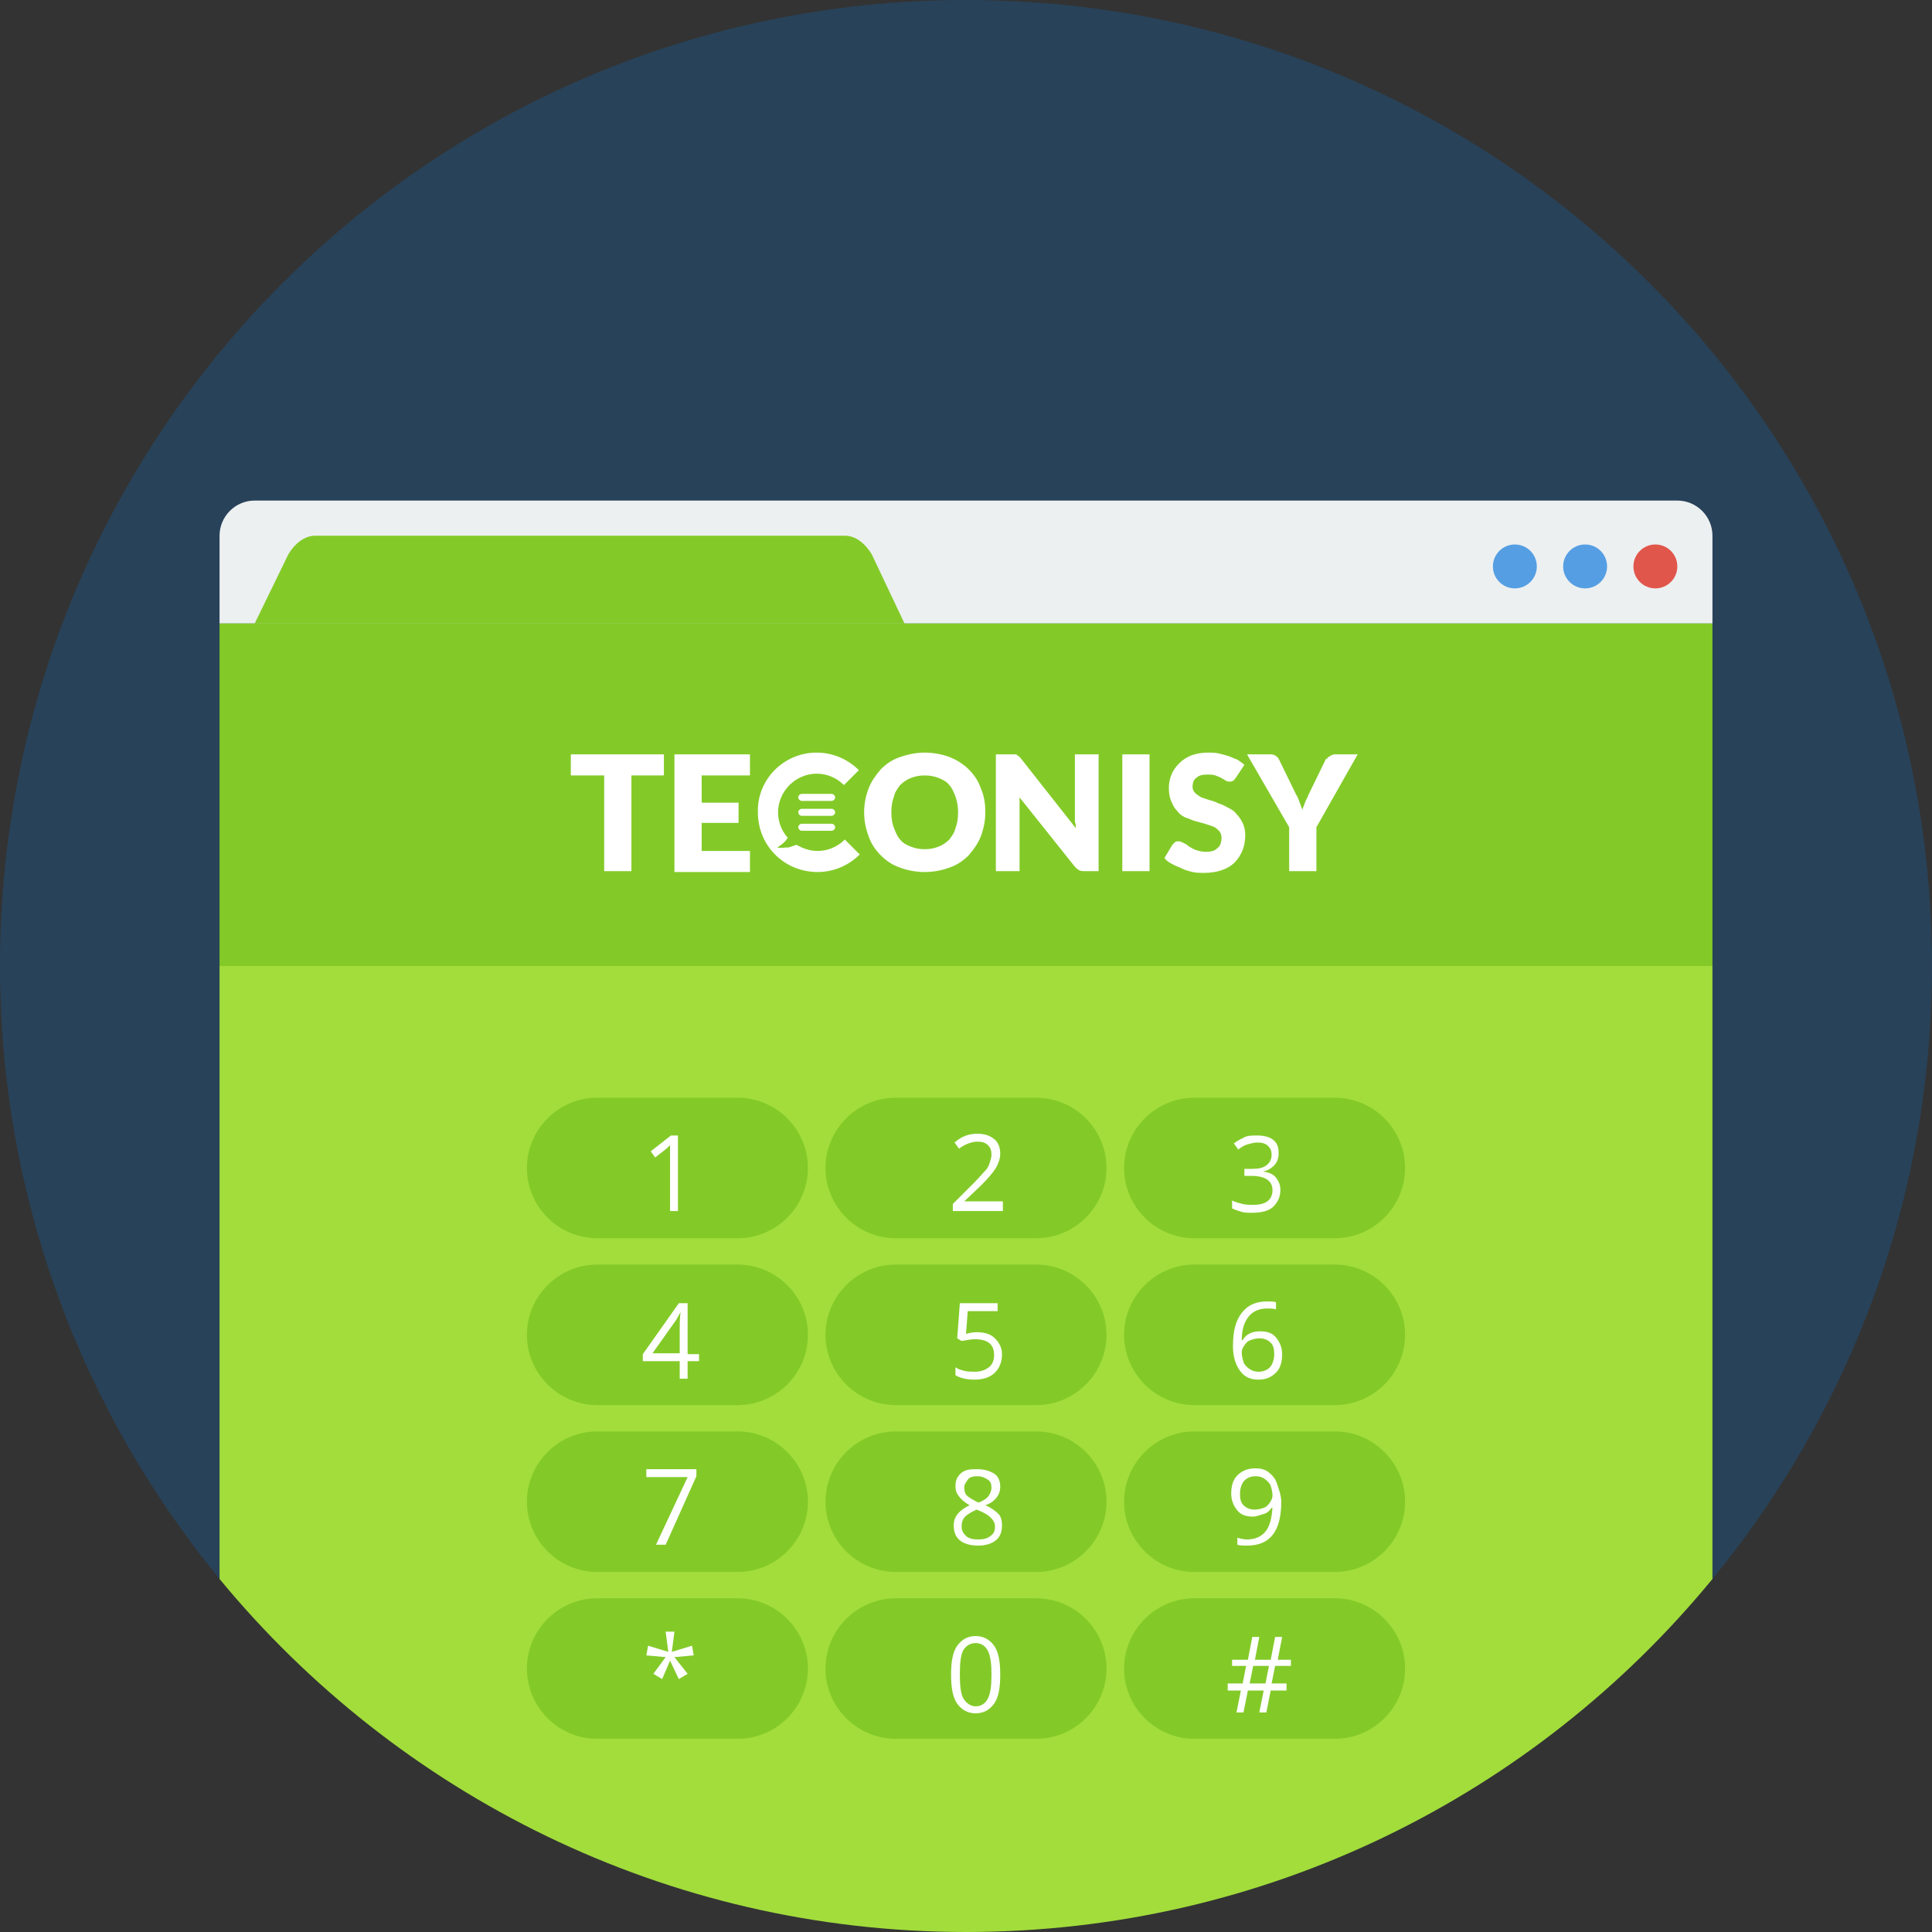 <?xml version="1.0" encoding="utf-8"?>
<!-- Generator: Adobe Illustrator 19.0.1, SVG Export Plug-In . SVG Version: 6.00 Build 0)  -->
<svg version="1.1" id="Group_35_copy" xmlns="http://www.w3.org/2000/svg" xmlns:xlink="http://www.w3.org/1999/xlink" x="0px"
	 y="0px" viewBox="0 0 220 220" style="enable-background:new 0 0 220 220;" xml:space="preserve">
<rect x="0" y="0" width="220" height="220" fill="#333333" stroke="none"/>
<style type="text/css">
	.st0{display:none;}
	.st1{display:inline;fill-rule:evenodd;clip-rule:evenodd;fill:#284259;}
	.st2{fill:#284259;}
	.st3{fill:#A2DD3B;}
	.st4{fill-rule:evenodd;clip-rule:evenodd;fill:#ECF0F1;}
	.st5{fill-rule:evenodd;clip-rule:evenodd;fill:#E1564B;}
	.st6{fill-rule:evenodd;clip-rule:evenodd;fill:#559EE3;}
	.st7{fill-rule:evenodd;clip-rule:evenodd;fill:#83CA28;}
	.st8{fill:#83CA28;}
	.st9{fill:#FFFFFF;}
	.st10{fill-rule:evenodd;clip-rule:evenodd;fill:#FFFFFF;}
</style>
<g id="Ellipse_48_copy_6" class="st0">
	<circle class="st1" cx="110" cy="110" r="110"/>
</g>
<g>
	<path class="st2" d="M195,110v69.8c15.6-19,25-43.3,25-69.8C220,49.2,170.8,0,110,0C49.2,0,0,49.2,0,110c0,26.5,9.4,50.8,25,69.8
		V110H195z"/>
	<path class="st3" d="M195,179.8V110H25v69.8c20.2,24.5,50.8,40.2,85,40.2C144.2,220,174.8,204.4,195,179.8z"/>
</g>
<g id="Rounded_Rectangle_29">
	<g>
		<path class="st4" d="M191,57H29c-2.2,0-4,1.8-4,4v10h4h162h4V61C195,58.8,193.2,57,191,57z"/>
	</g>
</g>
<g id="Ellipse_96">
	<g>
		<circle class="st5" cx="188.5" cy="64.5" r="2.5"/>
	</g>
</g>
<g id="Ellipse_96_copy">
	<g>
		<circle class="st6" cx="180.5" cy="64.5" r="2.5"/>
	</g>
</g>
<g id="Ellipse_96_copy_2">
	<g>
		<circle class="st6" cx="172.5" cy="64.5" r="2.5"/>
	</g>
</g>
<g id="Rectangle_104">
	<g>
		<rect x="25" y="71" class="st7" width="170" height="39"/>
	</g>
</g>
<g id="Rounded_Rectangle_13_copy">
	<g>
		<path class="st8" d="M99.4,63.4c0-0.1-1.2-2.4-3.2-2.4H46.4H35.9c-2,0-3.2,2.3-3.2,2.4L29,71h6.1h11.3h50.5h6.1L99.4,63.4z"/>
	</g>
</g>
<g id="Rounded_Rectangle_32_copy_6">
	<g>
		<path class="st8" d="M84,125H68c-4.4,0-8,3.6-8,8s3.6,8,8,8h16c4.4,0,8-3.6,8-8S88.4,125,84,125z M84,144H68c-4.4,0-8,3.6-8,8
			s3.6,8,8,8h16c4.4,0,8-3.6,8-8S88.4,144,84,144z M84,163H68c-4.4,0-8,3.6-8,8s3.6,8,8,8h16c4.4,0,8-3.6,8-8S88.4,163,84,163z
			 M84,182H68c-4.4,0-8,3.6-8,8s3.6,8,8,8h16c4.4,0,8-3.6,8-8S88.4,182,84,182z M118,125h-16c-4.4,0-8,3.6-8,8s3.6,8,8,8h16
			c4.4,0,8-3.6,8-8S122.4,125,118,125z M118,144h-16c-4.4,0-8,3.6-8,8s3.6,8,8,8h16c4.4,0,8-3.6,8-8S122.4,144,118,144z M118,163
			h-16c-4.4,0-8,3.6-8,8s3.6,8,8,8h16c4.4,0,8-3.6,8-8S122.4,163,118,163z M118,182h-16c-4.4,0-8,3.6-8,8s3.6,8,8,8h16
			c4.4,0,8-3.6,8-8S122.4,182,118,182z M136,141h16c4.4,0,8-3.6,8-8s-3.6-8-8-8h-16c-4.4,0-8,3.6-8,8S131.6,141,136,141z M152,144
			h-16c-4.4,0-8,3.6-8,8s3.6,8,8,8h16c4.4,0,8-3.6,8-8S156.4,144,152,144z M152,163h-16c-4.4,0-8,3.6-8,8s3.6,8,8,8h16
			c4.4,0,8-3.6,8-8S156.4,163,152,163z M152,182h-16c-4.4,0-8,3.6-8,8s3.6,8,8,8h16c4.4,0,8-3.6,8-8S156.4,182,152,182z"/>
	</g>
</g>
<g id="_x31__________2________3_4_________5________6_7_________8________9__copy_1_">
	<g id="_x31__________2________3_4_________5________6_7_________8________9__copy">
		<path class="st9" d="M77.2,137.9h-0.9v-6.1c0-0.5,0-1,0-1.4c-0.1,0.1-0.2,0.2-0.3,0.3s-0.6,0.5-1.4,1.1l-0.5-0.7l2.3-1.8h0.8
			V137.9z"/>
		<path class="st9" d="M114.1,137.9h-5.6v-0.8l2.3-2.3c0.7-0.7,1.1-1.2,1.4-1.5s0.4-0.6,0.5-0.9s0.2-0.6,0.2-0.9
			c0-0.5-0.1-0.8-0.4-1.1s-0.7-0.4-1.2-0.4c-0.4,0-0.7,0.1-1,0.2s-0.7,0.3-1.1,0.6l-0.5-0.7c0.8-0.7,1.6-1,2.6-1
			c0.8,0,1.4,0.2,1.9,0.6s0.7,1,0.7,1.7c0,0.5-0.2,1.1-0.5,1.6c-0.3,0.5-0.9,1.2-1.7,2l-1.9,1.8v0h4.4V137.9z"/>
		<path class="st9" d="M145.6,131.4c0,0.5-0.2,1-0.5,1.3s-0.7,0.6-1.3,0.7v0c0.7,0.1,1.2,0.3,1.5,0.7s0.5,0.8,0.5,1.4
			c0,0.8-0.3,1.4-0.8,1.9s-1.4,0.7-2.4,0.7c-0.5,0-0.9,0-1.2-0.1s-0.7-0.2-1.1-0.4v-0.9c0.4,0.2,0.8,0.3,1.2,0.4s0.8,0.1,1.2,0.1
			c1.5,0,2.2-0.6,2.2-1.7c0-1-0.8-1.6-2.4-1.6h-0.8v-0.8h0.9c0.7,0,1.2-0.1,1.6-0.4s0.6-0.7,0.6-1.2c0-0.4-0.1-0.7-0.4-1
			s-0.7-0.4-1.2-0.4c-0.4,0-0.7,0.1-1.1,0.2s-0.7,0.3-1.1,0.6l-0.5-0.7c0.4-0.3,0.8-0.5,1.2-0.7s0.9-0.2,1.5-0.2
			c0.8,0,1.5,0.2,1.9,0.6S145.6,130.7,145.6,131.4z"/>
		<path class="st9" d="M79.6,155h-1.3v2h-0.9v-2h-4.2v-0.8l4.1-5.8h1v5.8h1.3V155z M77.4,154.1v-2.8c0-0.6,0-1.2,0.1-1.9h0
			c-0.2,0.4-0.4,0.7-0.5,0.9l-2.7,3.8H77.4z"/>
		<path class="st9" d="M111.2,151.7c0.9,0,1.6,0.2,2.1,0.7s0.8,1.1,0.8,1.8c0,0.9-0.3,1.6-0.8,2.1s-1.3,0.8-2.3,0.8
			c-1,0-1.7-0.2-2.2-0.5v-0.9c0.3,0.2,0.6,0.3,1,0.4s0.8,0.1,1.2,0.1c0.7,0,1.2-0.2,1.6-0.5s0.6-0.8,0.6-1.4c0-1.2-0.7-1.8-2.2-1.8
			c-0.4,0-0.9,0.1-1.5,0.2l-0.5-0.3l0.3-4h4.3v0.9h-3.4l-0.2,2.6C110.3,151.8,110.7,151.7,111.2,151.7z"/>
		<path class="st9" d="M140.4,153.3c0-1.7,0.3-2.9,1-3.8s1.6-1.3,2.9-1.3c0.4,0,0.8,0,1,0.1v0.8c-0.3-0.1-0.6-0.1-1-0.1
			c-0.9,0-1.6,0.3-2.1,0.9s-0.8,1.5-0.8,2.7h0.1c0.4-0.7,1.1-1,2-1c0.8,0,1.4,0.2,1.8,0.7s0.7,1.1,0.7,1.9c0,0.9-0.2,1.6-0.7,2.1
			s-1.1,0.8-2,0.8c-0.9,0-1.6-0.3-2.1-1S140.4,154.5,140.4,153.3z M143.3,156.2c0.6,0,1-0.2,1.3-0.5s0.5-0.9,0.5-1.5
			c0-0.6-0.1-1-0.4-1.3s-0.7-0.5-1.3-0.5c-0.4,0-0.7,0.1-1,0.2s-0.5,0.3-0.7,0.6s-0.3,0.5-0.3,0.8c0,0.4,0.1,0.8,0.2,1.1
			s0.4,0.6,0.7,0.8S142.9,156.2,143.3,156.2z"/>
		<path class="st9" d="M74.7,175.9l3.6-7.7h-4.7v-0.9h5.7v0.8l-3.5,7.8H74.7z"/>
		<path class="st9" d="M111.3,167.3c0.8,0,1.4,0.2,1.9,0.5s0.7,0.9,0.7,1.5c0,0.4-0.1,0.8-0.4,1.2s-0.7,0.7-1.3,0.9
			c0.7,0.3,1.2,0.7,1.5,1s0.4,0.8,0.4,1.3c0,0.7-0.2,1.3-0.7,1.7s-1.2,0.6-2,0.6c-0.9,0-1.6-0.2-2.1-0.6s-0.7-1-0.7-1.7
			c0-1,0.6-1.7,1.8-2.3c-0.5-0.3-0.9-0.6-1.2-1s-0.4-0.7-0.4-1.2c0-0.6,0.2-1.1,0.7-1.5S110.6,167.3,111.3,167.3z M109.5,173.8
			c0,0.5,0.2,0.8,0.5,1.1s0.8,0.4,1.4,0.4c0.6,0,1-0.1,1.4-0.4s0.5-0.6,0.5-1.1c0-0.4-0.2-0.7-0.5-1s-0.8-0.6-1.6-0.9
			c-0.6,0.3-1,0.5-1.3,0.8S109.5,173.4,109.5,173.8z M111.3,168.1c-0.5,0-0.9,0.1-1.1,0.4s-0.4,0.5-0.4,0.9c0,0.4,0.1,0.7,0.3,0.9
			s0.7,0.5,1.3,0.8c0.6-0.2,1-0.5,1.2-0.8s0.3-0.6,0.3-0.9c0-0.4-0.1-0.7-0.4-0.9S111.8,168.1,111.3,168.1z"/>
		<path class="st9" d="M145.9,171c0,3.4-1.3,5-3.9,5c-0.5,0-0.8,0-1.1-0.1v-0.8c0.3,0.1,0.7,0.2,1.1,0.2c0.9,0,1.6-0.3,2.1-0.9
			s0.7-1.5,0.8-2.7h-0.1c-0.2,0.3-0.5,0.6-0.9,0.7s-0.8,0.3-1.2,0.3c-0.8,0-1.4-0.2-1.8-0.7s-0.7-1.1-0.7-1.9c0-0.9,0.2-1.6,0.7-2.1
			s1.2-0.8,2-0.8c0.6,0,1.1,0.1,1.5,0.4s0.8,0.7,1,1.3S145.9,170.3,145.9,171z M143,168.1c-0.6,0-1,0.2-1.3,0.5s-0.5,0.9-0.5,1.5
			c0,0.6,0.1,1,0.4,1.3c0.3,0.3,0.7,0.5,1.3,0.5c0.4,0,0.7-0.1,1-0.2s0.5-0.3,0.7-0.6s0.3-0.5,0.3-0.8c0-0.4-0.1-0.8-0.2-1.1
			s-0.4-0.6-0.7-0.8S143.4,168.1,143,168.1z"/>
		<path class="st9" d="M76.8,185.8l-0.3,2.3l2.3-0.7l0.2,1.1l-2.2,0.2l1.5,1.9l-1,0.6l-1-2.1l-0.9,2.1l-1-0.6l1.4-1.9l-2.2-0.2
			l0.2-1.1l2.3,0.7l-0.3-2.3H76.8z"/>
		<path class="st9" d="M113.9,190.7c0,1.5-0.2,2.6-0.7,3.3s-1.2,1.1-2.1,1.1c-0.9,0-1.6-0.4-2.1-1.1s-0.7-1.8-0.7-3.3
			c0-1.5,0.2-2.6,0.7-3.3s1.2-1.1,2.1-1.1c0.9,0,1.6,0.4,2.1,1.1S113.9,189.2,113.9,190.7z M109.3,190.7c0,1.2,0.1,2.2,0.4,2.7
			s0.8,0.9,1.4,0.9c0.6,0,1.1-0.3,1.4-0.9s0.4-1.5,0.4-2.7s-0.1-2.1-0.4-2.7s-0.8-0.9-1.4-0.9c-0.6,0-1.1,0.3-1.4,0.8
			S109.3,189.4,109.3,190.7z"/>
		<path class="st9" d="M145.2,189.7l-0.4,2h1.7v0.8h-1.8l-0.5,2.5h-0.8l0.5-2.5h-1.8l-0.5,2.5h-0.8l0.5-2.5h-1.5v-0.8h1.7l0.4-2
			h-1.6v-0.7h1.8l0.5-2.6h0.8l-0.5,2.6h1.8l0.5-2.6h0.8l-0.5,2.6h1.5v0.7H145.2z M142.3,191.7h1.8l0.4-2h-1.8L142.3,191.7z"/>
	</g>
</g>
<g>
	<path class="st10" d="M75.6,85.9v2.4h-3.7v10.9h-3.1V88.3H65v-2.4H75.6L75.6,85.9z M85.4,85.9v2.4h-5.5v3.1h4.2v2.3h-4.2v3.2h5.5
		v2.4h-8.6V85.9H85.4L85.4,85.9z M112.2,92.5c0,1-0.2,1.9-0.5,2.7c-0.3,0.8-0.8,1.5-1.4,2.2c-0.6,0.6-1.3,1.1-2.2,1.4
		c-0.8,0.3-1.8,0.5-2.8,0.5c-1,0-2-0.2-2.8-0.5c-0.9-0.3-1.6-0.8-2.2-1.4c-0.6-0.6-1.1-1.3-1.4-2.2c-0.3-0.8-0.5-1.7-0.5-2.7
		c0-1,0.2-1.9,0.5-2.7c0.3-0.8,0.8-1.5,1.4-2.2c0.6-0.6,1.3-1.1,2.2-1.4c0.9-0.3,1.8-0.5,2.8-0.5c1,0,2,0.2,2.8,0.5
		c0.8,0.3,1.6,0.8,2.2,1.4c0.6,0.6,1.1,1.3,1.4,2.2C112.1,90.7,112.2,91.6,112.2,92.5L112.2,92.5z M109.1,92.5
		c0-0.7-0.1-1.2-0.3-1.8c-0.2-0.5-0.4-1-0.7-1.3c-0.3-0.4-0.7-0.6-1.2-0.8c-0.5-0.2-1-0.3-1.6-0.3c-0.6,0-1.1,0.1-1.6,0.3
		c-0.5,0.2-0.9,0.5-1.2,0.8c-0.3,0.4-0.6,0.8-0.7,1.3c-0.2,0.5-0.3,1.1-0.3,1.8c0,0.7,0.1,1.3,0.3,1.8c0.2,0.5,0.4,1,0.7,1.3
		c0.3,0.4,0.7,0.6,1.2,0.8c0.5,0.2,1,0.3,1.6,0.3c0.6,0,1.1-0.1,1.6-0.3c0.5-0.2,0.9-0.5,1.2-0.8c0.3-0.4,0.6-0.8,0.7-1.3
		C109,93.8,109.1,93.2,109.1,92.5L109.1,92.5z M115.3,85.9c0.1,0,0.2,0,0.3,0c0.1,0,0.2,0,0.2,0.1c0.1,0,0.1,0.1,0.2,0.1
		c0.1,0.1,0.1,0.1,0.2,0.2l6.3,8c0-0.3,0-0.5-0.1-0.7c0-0.2,0-0.5,0-0.7v-7h2.7v13.3h-1.6c-0.2,0-0.4,0-0.6-0.1
		c-0.2-0.1-0.3-0.2-0.5-0.4l-6.3-7.9c0,0.2,0,0.5,0,0.7c0,0.2,0,0.4,0,0.6v7.1h-2.7V85.9H115.3L115.3,85.9z M130.9,99.2h-3.1V85.9
		h3.1V99.2L130.9,99.2z M140.7,88.6c-0.1,0.1-0.2,0.3-0.3,0.3c-0.1,0.1-0.2,0.1-0.4,0.1c-0.1,0-0.3,0-0.4-0.1
		c-0.2-0.1-0.3-0.2-0.5-0.3c-0.2-0.1-0.4-0.2-0.7-0.3c-0.3-0.1-0.6-0.1-0.9-0.1c-0.6,0-1,0.1-1.3,0.4c-0.3,0.2-0.4,0.6-0.4,1
		c0,0.3,0.1,0.5,0.3,0.7c0.2,0.2,0.4,0.3,0.7,0.5c0.3,0.1,0.6,0.2,0.9,0.3c0.4,0.1,0.7,0.2,1.1,0.4c0.4,0.1,0.7,0.3,1.1,0.5
		c0.4,0.2,0.7,0.4,0.9,0.7c0.3,0.3,0.5,0.6,0.7,1c0.2,0.4,0.3,0.9,0.3,1.4c0,0.6-0.1,1.2-0.3,1.7c-0.2,0.5-0.5,1-0.9,1.4
		c-0.4,0.4-0.9,0.7-1.5,0.9c-0.6,0.2-1.3,0.3-2,0.3c-0.4,0-0.8,0-1.3-0.1c-0.4-0.1-0.8-0.2-1.2-0.4c-0.4-0.2-0.8-0.3-1.1-0.5
		c-0.4-0.2-0.7-0.4-0.9-0.7l0.9-1.5c0.1-0.1,0.2-0.2,0.3-0.3c0.1-0.1,0.3-0.1,0.4-0.1c0.2,0,0.4,0.1,0.6,0.2
		c0.2,0.1,0.4,0.2,0.6,0.4c0.2,0.1,0.5,0.3,0.8,0.4c0.3,0.1,0.7,0.2,1.1,0.2c0.6,0,1-0.1,1.3-0.4c0.3-0.2,0.5-0.6,0.5-1.2
		c0-0.3-0.1-0.6-0.3-0.8c-0.2-0.2-0.4-0.4-0.7-0.5c-0.3-0.1-0.6-0.2-0.9-0.3c-0.4-0.1-0.7-0.2-1.1-0.3c-0.4-0.1-0.7-0.3-1.1-0.4
		c-0.4-0.2-0.7-0.4-0.9-0.7c-0.3-0.3-0.5-0.6-0.7-1.1c-0.2-0.4-0.3-0.9-0.3-1.6c0-0.5,0.1-1,0.3-1.5c0.2-0.5,0.5-0.9,0.9-1.3
		c0.4-0.4,0.9-0.7,1.4-0.9c0.6-0.2,1.2-0.3,1.9-0.3c0.4,0,0.8,0,1.2,0.1c0.4,0.1,0.8,0.2,1.1,0.3c0.3,0.1,0.7,0.3,1,0.4
		c0.3,0.2,0.6,0.4,0.8,0.6L140.7,88.6L140.7,88.6z M149.9,94.2v5h-3.1v-5l-4.8-8.3h2.7c0.3,0,0.5,0.1,0.6,0.2
		c0.2,0.1,0.3,0.3,0.4,0.5l1.9,3.9c0.2,0.3,0.3,0.6,0.4,0.9c0.1,0.3,0.2,0.5,0.3,0.8c0.1-0.3,0.2-0.5,0.3-0.8
		c0.1-0.3,0.3-0.6,0.4-0.9l1.9-3.9c0-0.1,0.1-0.2,0.2-0.2c0.1-0.1,0.1-0.2,0.2-0.2c0.1-0.1,0.2-0.1,0.3-0.2c0.1,0,0.2-0.1,0.3-0.1
		h2.7L149.9,94.2z"/>
	<g>
		<path class="st10" d="M93,85.7c1.9,0,3.6,0.8,4.8,2l-1.7,1.7c-0.8-0.8-1.9-1.3-3.1-1.3c-2.4,0-4.4,2-4.4,4.4
			c0,1.1,0.4,2.1,1.1,2.9c-0.3,0.5-0.7,0.8-1.2,1.1c0.4,0.1,0.8,0,1.3,0c0.3-0.1,0.6-0.2,0.9-0.3c0.7,0.4,1.5,0.7,2.4,0.7
			c1.2,0,2.3-0.5,3.1-1.3l1.7,1.7c-1.2,1.2-2.9,2-4.8,2c-3.8,0-6.8-3-6.8-6.8C86.2,88.8,89.2,85.7,93,85.7z"/>
		<path class="st10" d="M91.3,92.1h3.4c0.2,0,0.4,0.2,0.4,0.4l0,0c0,0.2-0.2,0.4-0.4,0.4h-3.4c-0.2,0-0.4-0.2-0.4-0.4l0,0
			C90.9,92.3,91.1,92.1,91.3,92.1L91.3,92.1z M91.3,90.4h3.4c0.2,0,0.4,0.2,0.4,0.4l0,0c0,0.2-0.2,0.4-0.4,0.4h-3.4
			c-0.2,0-0.4-0.2-0.4-0.4l0,0C90.9,90.6,91.1,90.4,91.3,90.4L91.3,90.4z M91.3,93.8h3.4c0.2,0,0.4,0.2,0.4,0.4l0,0
			c0,0.2-0.2,0.4-0.4,0.4h-3.4c-0.2,0-0.4-0.2-0.4-0.4l0,0C90.9,94,91.1,93.8,91.3,93.8z"/>
	</g>
</g>
</svg>
